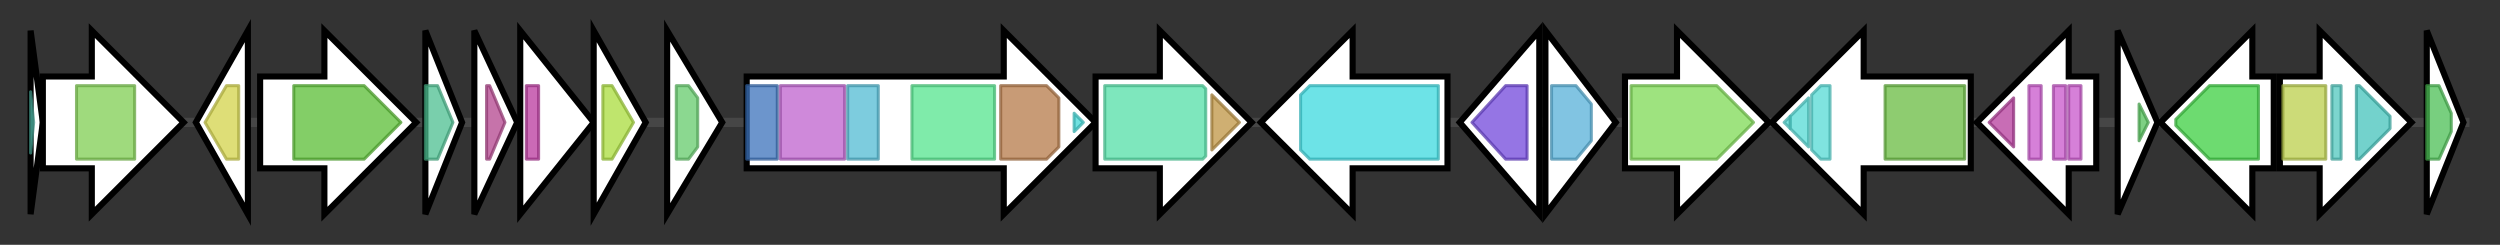 <svg version="1.1" baseProfile="full" xmlns="http://www.w3.org/2000/svg" width="816.933" height="80">
	<rect width="100%" height="100%" fill="#333333" stroke="none"/>
	<g>
		<line x1="10" y1="40.0" x2="806.933" y2="40.0" style="stroke:rgb(70,70,70); stroke-width:3 "/>
		<g>
			<title> (ctg8_1)</title>
			<polygon class=" (ctg8_1)" points="10,10 14,40 10,70" fill="rgb(255,255,255)" fill-opacity="1.0" stroke="rgb(0,0,0)" stroke-width="2"  />
			<g>
				<title>rve_3 (PF13683)
"Integrase core domain"</title>
				<polygon class="PF13683" points="10,30 11,40 10,50" stroke-linejoin="round" width="2" height="24" fill="rgb(75,178,160)" stroke="rgb(60,142,128)" stroke-width="1" opacity="0.75" />
			</g>
		</g>
		<g>
			<title> (ctg8_2)</title>
			<polygon class=" (ctg8_2)" points="14,25 30,25 30,10 60,40 30,70 30,55 14,55" fill="rgb(255,255,255)" fill-opacity="1.0" stroke="rgb(0,0,0)" stroke-width="2"  />
			<g>
				<title>AAA_30 (PF13604)
"AAA domain"</title>
				<rect class="PF13604" x="25" y="28" stroke-linejoin="round" width="19" height="24" fill="rgb(127,205,82)" stroke="rgb(101,164,65)" stroke-width="1" opacity="0.75" />
			</g>
		</g>
		<g>
			<title> (ctg8_3)</title>
			<polygon class=" (ctg8_3)" points="64,40 81,10 81,70" fill="rgb(255,255,255)" fill-opacity="1.0" stroke="rgb(0,0,0)" stroke-width="2"  />
			<g>
				<title>Pribosyltran (PF00156)
"Phosphoribosyl transferase domain"</title>
				<polygon class="PF00156" points="67,40 74,28 78,28 78,52 74,52" stroke-linejoin="round" width="14" height="24" fill="rgb(210,210,74)" stroke="rgb(168,168,59)" stroke-width="1" opacity="0.75" />
			</g>
		</g>
		<g>
			<title> (ctg8_4)</title>
			<polygon class=" (ctg8_4)" points="85,25 106,25 106,10 136,40 106,70 106,55 85,55" fill="rgb(255,255,255)" fill-opacity="1.0" stroke="rgb(0,0,0)" stroke-width="2"  />
			<g>
				<title>PTR2 (PF00854)
"POT family"</title>
				<polygon class="PF00854" points="96,28 119,28 131,40 119,52 96,52" stroke-linejoin="round" width="37" height="24" fill="rgb(90,189,52)" stroke="rgb(71,151,41)" stroke-width="1" opacity="0.75" />
			</g>
		</g>
		<g>
			<title> (ctg8_5)</title>
			<polygon class=" (ctg8_5)" points="139,10 151,40 139,70" fill="rgb(255,255,255)" fill-opacity="1.0" stroke="rgb(0,0,0)" stroke-width="2"  />
			<g>
				<title>GCV_H (PF01597)
"Glycine cleavage H-protein"</title>
				<polygon class="PF01597" points="139,28 143,28 148,40 143,52 139,52" stroke-linejoin="round" width="12" height="24" fill="rgb(77,190,144)" stroke="rgb(61,152,115)" stroke-width="1" opacity="0.75" />
			</g>
		</g>
		<g>
			<title> (ctg8_6)</title>
			<polygon class=" (ctg8_6)" points="155,10 169,40 155,70" fill="rgb(255,255,255)" fill-opacity="1.0" stroke="rgb(0,0,0)" stroke-width="2"  />
			<g>
				<title>Yop-YscD_cpl (PF16697)
"Inner membrane component of T3SS, cytoplasmic domain"</title>
				<polygon class="PF16697" points="159,28 160,28 165,40 160,52 159,52" stroke-linejoin="round" width="8" height="24" fill="rgb(179,69,141)" stroke="rgb(143,55,112)" stroke-width="1" opacity="0.75" />
			</g>
		</g>
		<g>
			<title> (ctg8_7)</title>
			<polygon class=" (ctg8_7)" points="170,10 194,40 170,70" fill="rgb(255,255,255)" fill-opacity="1.0" stroke="rgb(0,0,0)" stroke-width="2"  />
			<g>
				<title>MerR (PF00376)
"MerR family regulatory protein"</title>
				<rect class="PF00376" x="172" y="28" stroke-linejoin="round" width="4" height="24" fill="rgb(185,57,157)" stroke="rgb(148,45,125)" stroke-width="1" opacity="0.75" />
			</g>
		</g>
		<g>
			<title> (ctg8_8)</title>
			<polygon class=" (ctg8_8)" points="194,10 211,40 194,70" fill="rgb(255,255,255)" fill-opacity="1.0" stroke="rgb(0,0,0)" stroke-width="2"  />
			<g>
				<title>BFN_dom (PF02577)
"Bifunctional nuclease domain"</title>
				<polygon class="PF02577" points="197,28 200,28 207,40 200,52 197,52" stroke-linejoin="round" width="11" height="24" fill="rgb(169,220,60)" stroke="rgb(135,176,48)" stroke-width="1" opacity="0.75" />
			</g>
		</g>
		<g>
			<title> (ctg8_9)</title>
			<polygon class=" (ctg8_9)" points="218,10 236,40 218,70" fill="rgb(255,255,255)" fill-opacity="1.0" stroke="rgb(0,0,0)" stroke-width="2"  />
			<g>
				<title>MerR_1 (PF13411)
"MerR HTH family regulatory protein"</title>
				<polygon class="PF13411" points="221,28 225,28 228,32 228,48 225,52 221,52" stroke-linejoin="round" width="7" height="24" fill="rgb(100,202,107)" stroke="rgb(80,161,85)" stroke-width="1" opacity="0.75" />
			</g>
		</g>
		<g>
			<title> (ctg8_10)</title>
			<polygon class=" (ctg8_10)" points="244,25 328,25 328,10 358,40 328,70 328,55 244,55" fill="rgb(255,255,255)" fill-opacity="1.0" stroke="rgb(0,0,0)" stroke-width="2"  />
			<g>
				<title>Biotin_carb_N (PF00289)
"Biotin carboxylase, N-terminal domain"</title>
				<rect class="PF00289" x="244" y="28" stroke-linejoin="round" width="10" height="24" fill="rgb(59,114,187)" stroke="rgb(47,91,149)" stroke-width="1" opacity="0.75" />
			</g>
			<g>
				<title>CPSase_L_D2 (PF02786)
"Carbamoyl-phosphate synthase L chain, ATP binding domain"</title>
				<rect class="PF02786" x="255" y="28" stroke-linejoin="round" width="21" height="24" fill="rgb(190,97,205)" stroke="rgb(151,77,164)" stroke-width="1" opacity="0.75" />
			</g>
			<g>
				<title>Biotin_carb_C (PF02785)
"Biotin carboxylase C-terminal domain"</title>
				<rect class="PF02785" x="277" y="28" stroke-linejoin="round" width="10" height="24" fill="rgb(82,186,211)" stroke="rgb(65,148,168)" stroke-width="1" opacity="0.75" />
			</g>
			<g>
				<title>HMGL-like (PF00682)
"HMGL-like"</title>
				<rect class="PF00682" x="298" y="28" stroke-linejoin="round" width="27" height="24" fill="rgb(84,228,141)" stroke="rgb(67,182,112)" stroke-width="1" opacity="0.75" />
			</g>
			<g>
				<title>PYC_OADA (PF02436)
"Conserved carboxylase domain"</title>
				<polygon class="PF02436" points="327,28 342,28 346,32 346,48 342,52 327,52" stroke-linejoin="round" width="19" height="24" fill="rgb(181,121,72)" stroke="rgb(144,96,57)" stroke-width="1" opacity="0.75" />
			</g>
			<g>
				<title>Biotin_lipoyl (PF00364)
"Biotin-requiring enzyme"</title>
				<polygon class="PF00364" points="351,37 354,40 351,43" stroke-linejoin="round" width="6" height="24" fill="rgb(67,214,213)" stroke="rgb(53,171,170)" stroke-width="1" opacity="0.75" />
			</g>
		</g>
		<g>
			<title> (ctg8_11)</title>
			<polygon class=" (ctg8_11)" points="358,25 379,25 379,10 409,40 379,70 379,55 358,55" fill="rgb(255,255,255)" fill-opacity="1.0" stroke="rgb(0,0,0)" stroke-width="2"  />
			<g>
				<title>Pyr_redox_2 (PF07992)
"Pyridine nucleotide-disulphide oxidoreductase"</title>
				<polygon class="PF07992" points="361,28 393,28 394,29 394,51 393,52 361,52" stroke-linejoin="round" width="33" height="24" fill="rgb(83,223,167)" stroke="rgb(66,178,133)" stroke-width="1" opacity="0.75" />
			</g>
			<g>
				<title>Pyr_redox_dim (PF02852)
"Pyridine nucleotide-disulphide oxidoreductase, dimerisation domain"</title>
				<polygon class="PF02852" points="396,31 405,40 396,49" stroke-linejoin="round" width="11" height="24" fill="rgb(191,148,67)" stroke="rgb(152,118,53)" stroke-width="1" opacity="0.75" />
			</g>
		</g>
		<g>
			<title> (ctg8_12)</title>
			<polygon class=" (ctg8_12)" points="473,25 442,25 442,10 412,40 442,70 442,55 473,55" fill="rgb(255,255,255)" fill-opacity="1.0" stroke="rgb(0,0,0)" stroke-width="2"  />
			<g>
				<title>AMP-binding (PF00501)
"AMP-binding enzyme"</title>
				<polygon class="PF00501" points="425,31 428,28 470,28 470,52 428,52 425,49" stroke-linejoin="round" width="45" height="24" fill="rgb(60,217,223)" stroke="rgb(48,173,178)" stroke-width="1" opacity="0.75" />
			</g>
		</g>
		<g>
			<title> (ctg8_13)</title>
			<polygon class=" (ctg8_13)" points="477,40 503,10 503,70" fill="rgb(255,255,255)" fill-opacity="1.0" stroke="rgb(0,0,0)" stroke-width="2"  />
			<g>
				<title>Abhydrolase_6 (PF12697)
"Alpha/beta hydrolase family"</title>
				<polygon class="PF12697" points="481,40 492,28 499,28 499,52 492,52" stroke-linejoin="round" width="22" height="24" fill="rgb(113,71,219)" stroke="rgb(90,56,175)" stroke-width="1" opacity="0.75" />
			</g>
		</g>
		<g>
			<title> (ctg8_14)</title>
			<polygon class=" (ctg8_14)" points="505,10 528,40 505,70" fill="rgb(255,255,255)" fill-opacity="1.0" stroke="rgb(0,0,0)" stroke-width="2"  />
			<g>
				<title>Acyltransferase (PF01553)
"Acyltransferase"</title>
				<polygon class="PF01553" points="507,28 515,28 520,34 520,46 515,52 507,52" stroke-linejoin="round" width="13" height="24" fill="rgb(87,176,216)" stroke="rgb(69,140,172)" stroke-width="1" opacity="0.75" />
			</g>
		</g>
		<g>
			<title> (ctg8_15)</title>
			<polygon class=" (ctg8_15)" points="531,25 548,25 548,10 578,40 548,70 548,55 531,55" fill="rgb(255,255,255)" fill-opacity="1.0" stroke="rgb(0,0,0)" stroke-width="2"  />
			<g>
				<title>DAHP_synth_2 (PF01474)
"Class-II DAHP synthetase family"</title>
				<polygon class="PF01474" points="533,28 561,28 573,40 561,52 533,52" stroke-linejoin="round" width="43" height="24" fill="rgb(126,217,84)" stroke="rgb(100,173,67)" stroke-width="1" opacity="0.75" />
			</g>
		</g>
		<g>
			<title> (ctg8_16)</title>
			<polygon class=" (ctg8_16)" points="644,25 609,25 609,10 579,40 609,70 609,55 644,55" fill="rgb(255,255,255)" fill-opacity="1.0" stroke="rgb(0,0,0)" stroke-width="2"  />
			<g>
				<title>PASTA (PF03793)
"PASTA domain"</title>
				<polygon class="PF03793" points="583,40 585,38 585,42" stroke-linejoin="round" width="6" height="24" fill="rgb(84,217,212)" stroke="rgb(67,173,169)" stroke-width="1" opacity="0.75" />
			</g>
			<g>
				<title>PASTA (PF03793)
"PASTA domain"</title>
				<polygon class="PF03793" points="585,38 591,32 591,48 585,42" stroke-linejoin="round" width="6" height="24" fill="rgb(84,217,212)" stroke="rgb(67,173,169)" stroke-width="1" opacity="0.75" />
			</g>
			<g>
				<title>PASTA (PF03793)
"PASTA domain"</title>
				<polygon class="PF03793" points="592,31 595,28 598,28 598,52 595,52 592,49" stroke-linejoin="round" width="6" height="24" fill="rgb(84,217,212)" stroke="rgb(67,173,169)" stroke-width="1" opacity="0.75" />
			</g>
			<g>
				<title>Pkinase (PF00069)
"Protein kinase domain"</title>
				<rect class="PF00069" x="616" y="28" stroke-linejoin="round" width="26" height="24" fill="rgb(104,187,65)" stroke="rgb(83,149,51)" stroke-width="1" opacity="0.75" />
			</g>
		</g>
		<g>
			<title> (ctg8_17)</title>
			<polygon class=" (ctg8_17)" points="685,25 676,25 676,10 646,40 676,70 676,55 685,55" fill="rgb(255,255,255)" fill-opacity="1.0" stroke="rgb(0,0,0)" stroke-width="2"  />
			<g>
				<title>SLT (PF01464)
"Transglycosylase SLT domain"</title>
				<polygon class="PF01464" points="650,40 658,32 658,48" stroke-linejoin="round" width="11" height="24" fill="rgb(181,60,156)" stroke="rgb(144,47,124)" stroke-width="1" opacity="0.75" />
			</g>
			<g>
				<title>LysM (PF01476)
"LysM domain"</title>
				<rect class="PF01476" x="663" y="28" stroke-linejoin="round" width="4" height="24" fill="rgb(200,86,203)" stroke="rgb(160,68,162)" stroke-width="1" opacity="0.75" />
			</g>
			<g>
				<title>LysM (PF01476)
"LysM domain"</title>
				<rect class="PF01476" x="671" y="28" stroke-linejoin="round" width="4" height="24" fill="rgb(200,86,203)" stroke="rgb(160,68,162)" stroke-width="1" opacity="0.75" />
			</g>
			<g>
				<title>LysM (PF01476)
"LysM domain"</title>
				<rect class="PF01476" x="676" y="28" stroke-linejoin="round" width="4" height="24" fill="rgb(200,86,203)" stroke="rgb(160,68,162)" stroke-width="1" opacity="0.75" />
			</g>
		</g>
		<g>
			<title> (ctg8_18)</title>
			<polygon class=" (ctg8_18)" points="692,10 705,40 692,70" fill="rgb(255,255,255)" fill-opacity="1.0" stroke="rgb(0,0,0)" stroke-width="2"  />
			<g>
				<title>Rv2175c_C (PF18367)
"Rv2175c C-terminal domain of unknown function"</title>
				<polygon class="PF18367" points="699,34 702,40 699,46" stroke-linejoin="round" width="5" height="24" fill="rgb(83,192,90)" stroke="rgb(66,153,71)" stroke-width="1" opacity="0.75" />
			</g>
		</g>
		<g>
			<title> (ctg8_19)</title>
			<polygon class=" (ctg8_19)" points="743,25 736,25 736,10 706,40 736,70 736,55 743,55" fill="rgb(255,255,255)" fill-opacity="1.0" stroke="rgb(0,0,0)" stroke-width="2"  />
			<g>
				<title>polyprenyl_synt (PF00348)
"Polyprenyl synthetase"</title>
				<polygon class="PF00348" points="711,39 722,28 738,28 738,52 722,52 711,41" stroke-linejoin="round" width="27" height="24" fill="rgb(61,206,65)" stroke="rgb(48,164,52)" stroke-width="1" opacity="0.75" />
			</g>
		</g>
		<g>
			<title> (ctg8_20)</title>
			<polygon class=" (ctg8_20)" points="745,25 758,25 758,10 788,40 758,70 758,55 745,55" fill="rgb(255,255,255)" fill-opacity="1.0" stroke="rgb(0,0,0)" stroke-width="2"  />
			<g>
				<title>IMS (PF00817)
"impB/mucB/samB family"</title>
				<rect class="PF00817" x="746" y="28" stroke-linejoin="round" width="14" height="24" fill="rgb(187,207,75)" stroke="rgb(149,165,60)" stroke-width="1" opacity="0.75" />
			</g>
			<g>
				<title>IMS_HHH (PF11798)
"IMS family HHH motif"</title>
				<rect class="PF11798" x="762" y="28" stroke-linejoin="round" width="3" height="24" fill="rgb(81,199,189)" stroke="rgb(64,159,151)" stroke-width="1" opacity="0.75" />
			</g>
			<g>
				<title>IMS_C (PF11799)
"impB/mucB/samB family C-terminal domain"</title>
				<polygon class="PF11799" points="770,28 771,28 781,38 781,42 771,52 770,52" stroke-linejoin="round" width="11" height="24" fill="rgb(68,195,187)" stroke="rgb(54,156,149)" stroke-width="1" opacity="0.75" />
			</g>
		</g>
		<g>
			<title> (ctg8_21)</title>
			<polygon class=" (ctg8_21)" points="793,10 805,40 793,70" fill="rgb(255,255,255)" fill-opacity="1.0" stroke="rgb(0,0,0)" stroke-width="2"  />
			<g>
				<title>DUF3040 (PF11239)
"Protein of unknown function (DUF3040)"</title>
				<polygon class="PF11239" points="793,28 797,28 801,37 801,43 797,52 793,52" stroke-linejoin="round" width="8" height="24" fill="rgb(75,191,84)" stroke="rgb(60,152,67)" stroke-width="1" opacity="0.75" />
			</g>
		</g>
	</g>
</svg>

